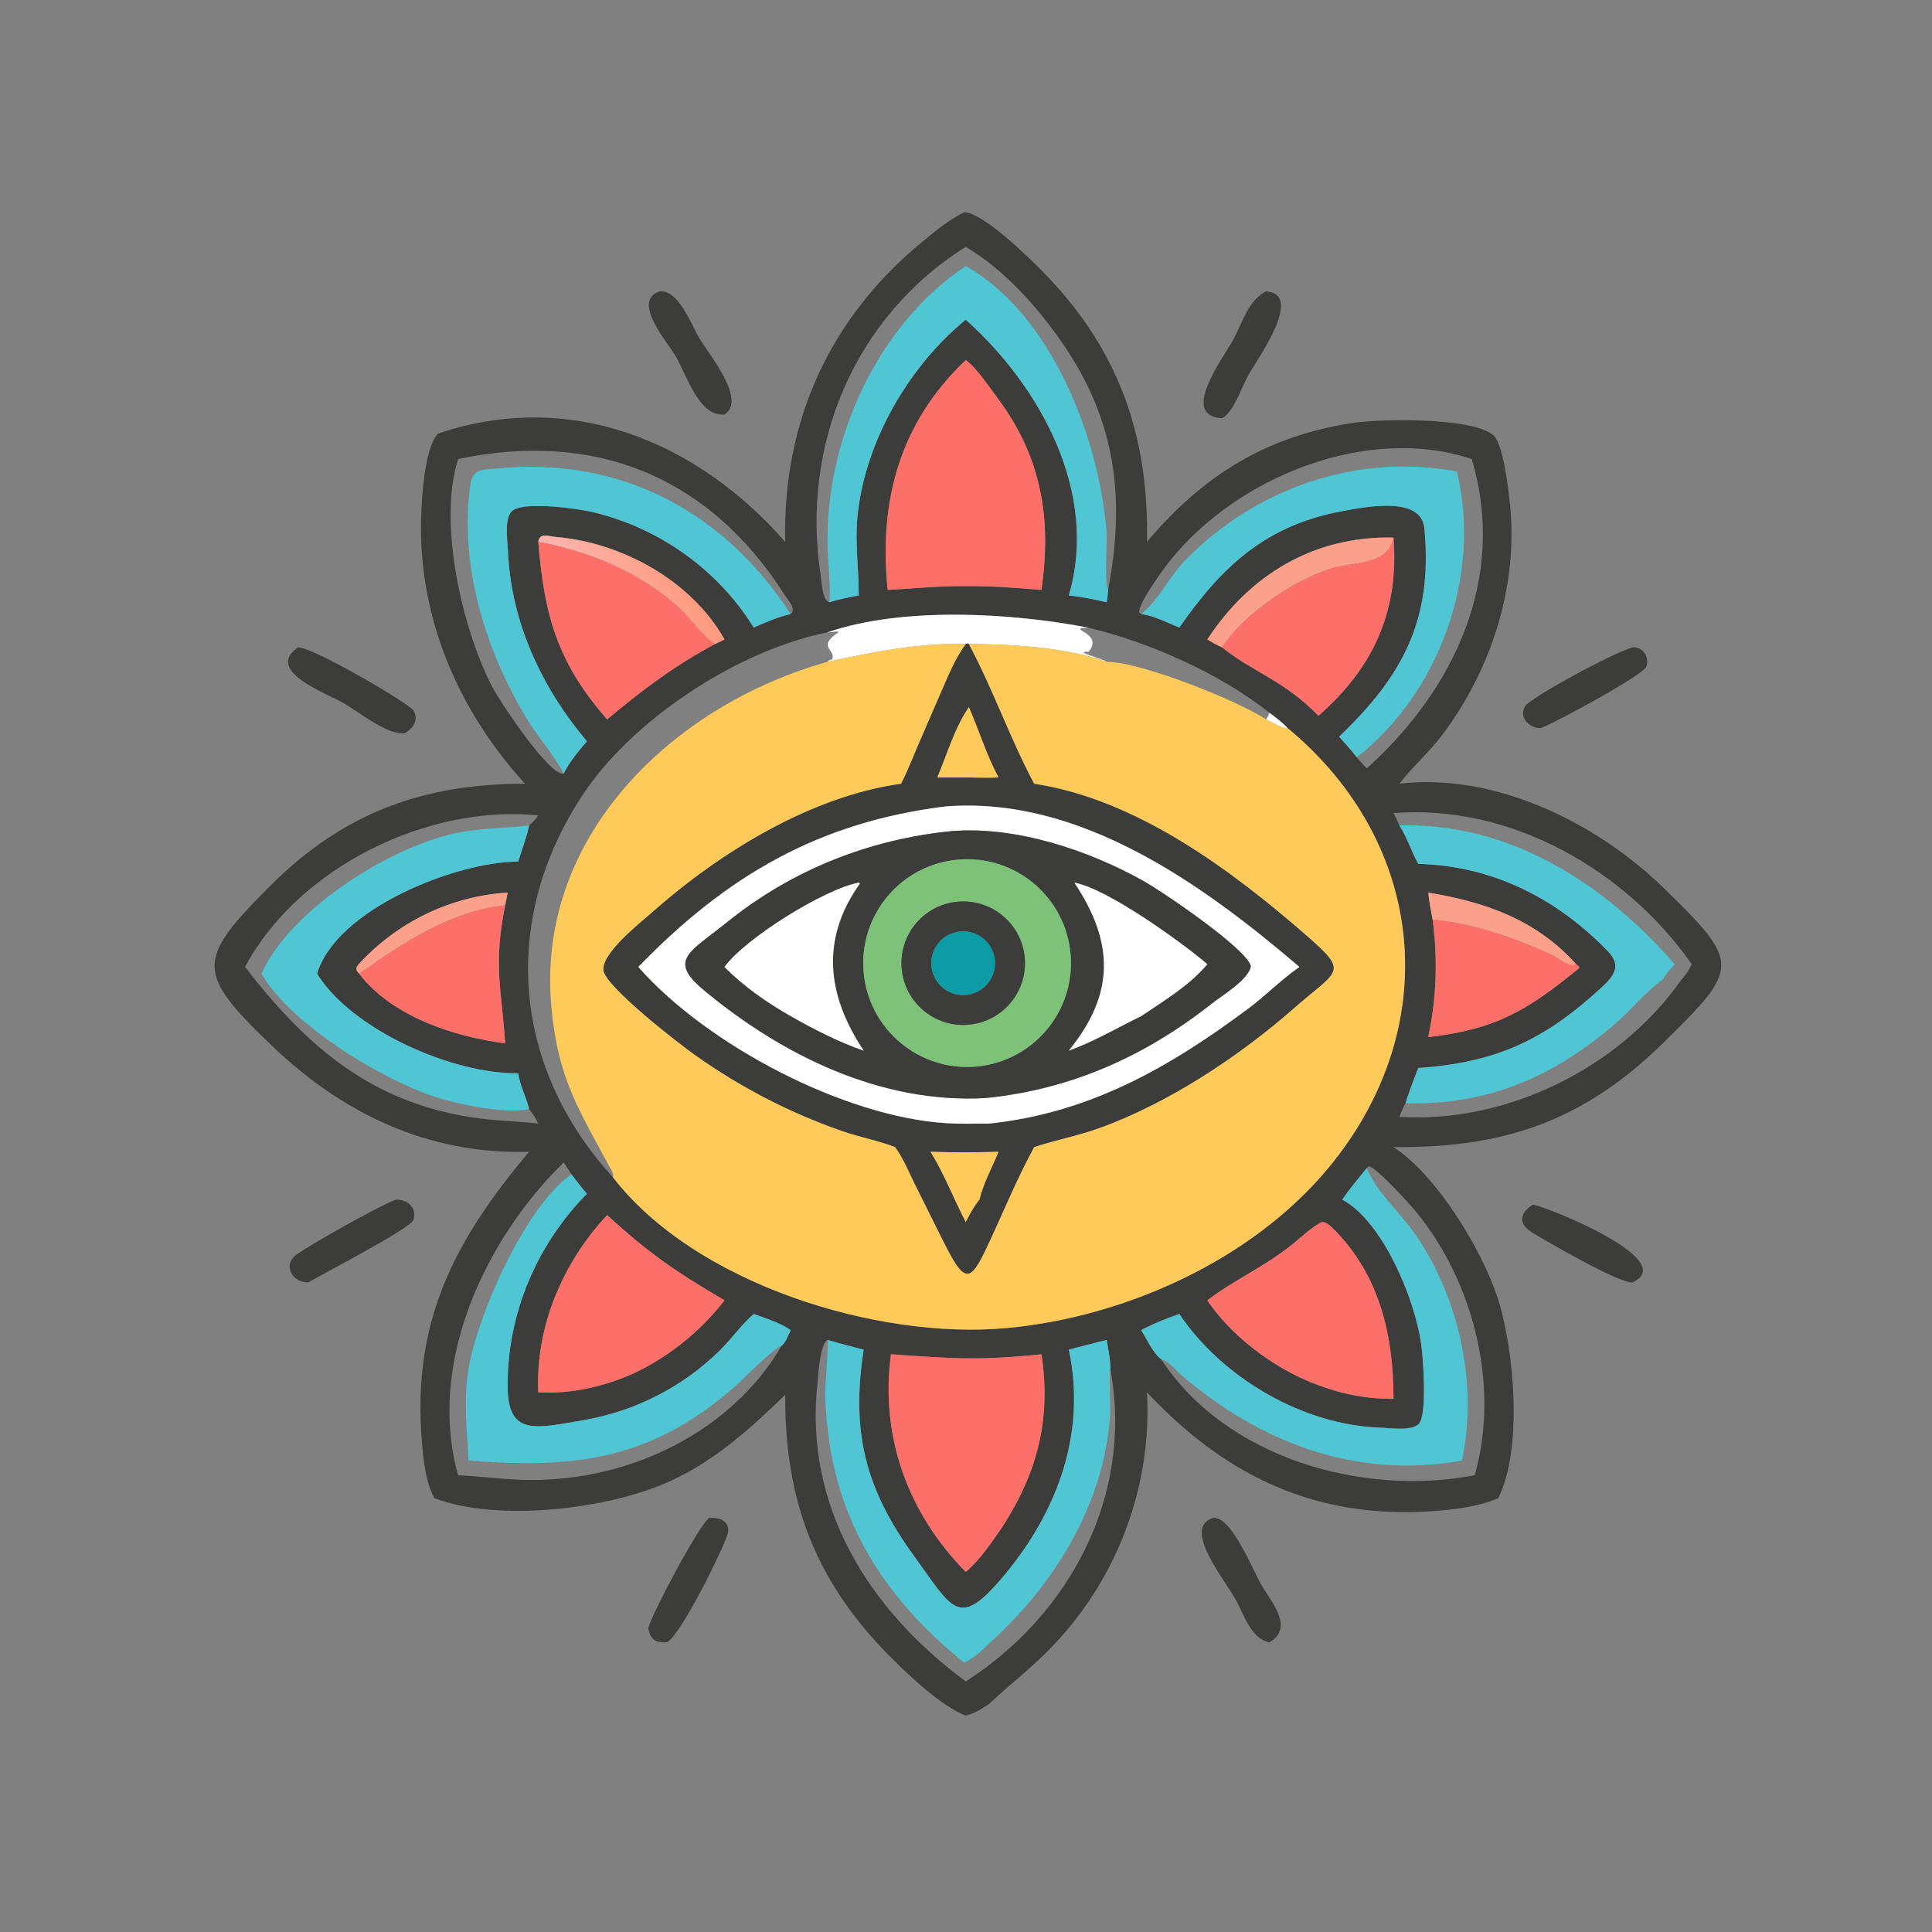<?xml version="1.0" encoding="utf-8" ?>
<svg xmlns="http://www.w3.org/2000/svg" xmlns:xlink="http://www.w3.org/1999/xlink" width="1024" height="1024">
	<rect width="100%" height="100%" fill="#808080" stroke="none"/>
	<path fill="#3C3C3B" transform="scale(2 2)" d="M208.08 143.602C207.399 111.798 219.73 84.316 244.58 63.942C247.928 61.197 251.591 58.141 255.494 56.259C260.574 56.234 273.489 69.013 277.237 72.904C296.85 93.268 304.477 116.109 303.962 143.602C318.725 126.063 335.581 115.53 358.625 112.061C365.604 111.011 389.633 110.502 395.61 115.212C398.364 117.383 399.681 129.207 400.098 132.968C402.532 154.889 395.325 177.367 382.166 194.828C378.803 199.29 374.57 202.96 371.135 207.335L370.855 207.695C396.102 204.69 423.109 218.012 440.808 235.25C461.454 255.359 461.105 256.417 440.738 276.412C419.33 297.43 398.021 304.261 369.293 303.995C380.606 311.256 392.622 331.052 396.803 343.692C401.214 357.026 403.707 383.774 397.052 397.034C389.97 400.197 377.372 400.928 369.491 400.695C342.569 399.9 321.798 388.011 303.962 368.986C305.319 393.656 296.313 417.845 279.324 435.84C273.529 441.978 268.2 445.855 262.42 451.283L262.189 451.503C260.119 452.898 258.38 454.047 255.937 454.648C249.5 452.223 240.8 443.951 235.889 439.013C215.772 418.786 207.968 397.312 208.08 369.647C198.739 378.692 189.328 387.226 177.331 392.645C161.375 399.854 132.224 403.506 115.099 397.034C112.793 392.749 112.223 387.029 111.817 382.239C109.081 350.022 120.608 328.534 140.221 305.227L139.625 305.245C113.49 305.881 91.005 295.203 72.366 277.413C51.776 257.761 51.813 254.493 71.822 234.553C91.216 215.226 112.465 207.683 139.129 207.695C122.1 189.011 111.628 165.568 111.564 140.068C111.549 134.137 112.246 118.779 116.114 114.885C150.901 103.176 184.446 116.62 208.08 143.602ZM369.293 142.47C348.319 141.942 331.114 152.33 319.953 169.463C321.219 170.285 322.498 170.933 323.866 171.569C332.14 178.206 340.279 180.297 349.405 189.687C363.825 177.075 370.816 162.139 369.293 142.47ZM192.005 169.463C183.275 153.914 164.835 143.771 147.398 142.317C145.436 142.154 143.009 141.017 142.647 143.602C144.215 162.728 147.537 175.448 160.905 190.647C170.035 182.962 178.864 176.335 189.471 170.681C190.34 170.321 191.168 169.891 192.005 169.463ZM293.664 156.33C298.163 132.591 295.985 112.092 281.864 91.392C275.177 81.591 266.264 71.531 255.937 65.424C226.192 84.104 212.227 118.256 217.468 152.368C217.705 153.911 217.938 159.172 219.746 159.616C222.336 158.808 224.908 158.274 227.577 157.812C227.599 150.682 226.525 143.928 227.251 136.737C229.229 117.152 240.741 97.131 255.937 84.727C275.797 102.497 291.25 130.67 283.244 157.812C286.664 158.135 289.933 158.833 293.269 159.616C293.467 158.514 293.604 157.449 293.664 156.33ZM209.543 162.723C211.142 161.424 208.824 159.052 207.999 157.754C187.803 125.959 157.304 114.081 121.408 121.653C115.957 138.654 122.572 166.78 130.372 181.885C132.325 185.668 145.469 205.641 149.359 205.032C150.995 201.821 153.197 199.172 155.545 196.47C143.415 182.044 135.375 164.757 134.592 145.692C134.49 143.204 133.452 136.686 136.093 135.12C139.741 132.956 152.932 134.735 157.046 135.704C174.53 139.824 190.298 150.965 199.738 166.311C202.819 164.926 206.238 163.472 209.543 162.723ZM390.025 121.653C362.263 112.372 327.658 126.49 309.971 148.711C308.384 150.705 301.613 159.907 301.885 162.308L302.428 162.723C305.843 163.181 309.36 165.007 312.529 166.311C323.813 150.127 335.393 139.15 355.992 135.404C362.106 134.292 376.662 131.392 377.478 140.017C379.801 164.547 371.472 179.369 354.885 195.229C356.471 197.028 358.121 198.799 359.574 200.707C360.371 201.746 361.333 202.671 362.236 203.618C385.365 182.79 399.44 153.16 390.025 121.653ZM288.269 166.311C268.309 162.437 239.153 160.696 219.328 167.566C195.429 172.367 167.609 190.68 154.409 210.663C132.405 243.974 135.825 282.863 162.424 311.977C184.259 340.272 232.461 355.096 266.75 351.95C298.072 349.075 331.747 333.984 352.062 309.48C382.744 272.471 378.254 223.609 341.224 192.949C339.782 191.388 338.068 190.13 336.373 188.862C323.298 178.459 304.469 170.134 288.269 166.311ZM369.293 215.488C369.904 216.499 370.354 217.679 370.855 218.752C372.91 221.95 374.023 225.607 375.84 228.942C395.436 229.412 412.572 238.045 426.176 252.17C429.876 256.012 427.608 258.774 424.258 261.847C409.16 275.696 396.439 281.612 375.84 283.032C374.689 286.12 373.423 289.22 372.482 292.377C371.786 293.521 371.338 294.738 370.855 295.981C399.393 297.79 429.368 282.875 445.665 259.535C446.813 258.348 447.613 256.996 448.329 255.522C430.832 230.501 400.199 213 369.293 215.488ZM140.221 218.752C141.106 217.909 141.987 217.129 142.647 216.089C113.337 213.094 78.981 229.918 64.934 256.252C81.421 277.593 98.989 292.812 127.304 296.42C132.41 297.071 137.543 297.177 142.647 297.754C141.949 296.42 141.216 295.084 140.221 293.944C139.463 290.644 137.813 287.819 137.312 284.427C120.097 284.657 93.4 273.09 84.029 258.058C89.125 240.893 120.936 228.328 137.312 228.342C138.329 225.15 139.542 222.043 140.221 218.752ZM133.872 239.931L134.548 236.549C119.475 237.459 105.36 244.315 95.159 255.407C94.192 256.46 94.209 257.072 95.198 258.058C103.848 269.399 120.411 274.762 133.872 276.503C132.947 262.133 130.647 255.945 133.872 239.931ZM378.495 236.549C378.738 238.951 379.219 241.32 379.66 243.691C381.035 254.197 380.706 264.48 378.495 274.859C396.679 272.726 404.707 267.778 418.417 256.625L418.541 256.21L417.688 255.522C407.096 243.689 393.538 239.024 378.495 236.549ZM362.236 309.518C360.022 312.266 357.685 314.985 355.726 317.921C366.293 323.565 374.948 344.012 376.637 356.253C377.129 359.816 378.198 374.048 376.207 377.077C374.679 379.402 368.379 378.429 366.048 378.359C345.519 377.736 324.046 365.334 312.529 348.211C309.131 349.417 305.605 350.795 302.428 352.499C303.856 354.808 305.614 358.666 307.77 360.279C324.916 386.443 361.141 396.663 390.817 390.961C397.528 367.378 390.573 339.822 375.269 321.11C373.848 319.372 364.706 309.262 362.729 309.07L362.236 309.518ZM151.431 311.193C150.77 310.128 150.113 309.078 149.359 308.074C128.411 328.62 113.089 361.408 121.408 390.961C127.755 391.273 134.024 392.162 140.393 392.21C166.715 392.406 193.596 379.733 207.178 356.615C208.206 355.802 208.972 353.666 209.543 352.499C206.67 350.467 203.02 349.434 199.738 348.211C196.503 351.035 193.972 354.689 190.919 357.723C181.149 367.427 168.348 374.019 154.767 376.336C142.129 378.491 134.643 380.731 134.533 367.588C134.373 348.351 142.11 330.014 155.545 316.35C154.091 314.709 152.78 312.922 151.431 311.193ZM219.328 355.097C217.287 355.987 216.896 364.171 216.662 366.255C212.968 399.139 230.194 426.602 255.937 445.595C283.845 427.724 300.384 395.962 294.271 362.854C294.264 360.229 293.727 357.672 293.269 355.097C289.918 355.923 286.58 356.795 283.244 357.681C288.101 380.224 279.862 401.653 264.97 418.833C253.862 431.648 252.239 426.09 242.219 412.344C229.279 394.592 225.492 379.33 228.885 357.681C225.694 356.841 222.493 356.029 219.328 355.097ZM255.937 95.425C238.312 112.11 232.827 133.123 235.252 156.33C242.178 155.996 248.986 155.207 255.937 155.338C262.645 155.231 269.317 155.797 275.999 156.33C278.691 137.428 276.118 121.13 264.186 105.262C261.986 102.336 258.818 97.482 255.937 95.425ZM160.905 322.005C149.214 334.526 142.004 351.284 142.631 368.567L142.647 368.986C151.151 369.514 160.331 367.417 168.063 363.898C177.391 359.486 185.664 352.764 192.005 344.613C179.066 336.994 171.943 332.153 160.905 322.005ZM350.314 323.84C347.482 325.289 345.106 327.656 342.635 329.65C335.007 335.805 326.742 339.348 319.953 344.613C325.79 353.248 335.055 360.517 344.362 364.988C352.321 368.681 360.471 370.794 369.293 370.706C369.286 353.962 365.668 337.968 353.401 325.69C352.594 324.882 351.505 323.857 350.314 323.84ZM236.113 358.903C233.179 380.643 240.637 401.073 255.937 416.572C259.925 413.165 262.705 408.833 265.685 404.567C274.988 390.094 278.583 376.029 275.999 358.903C259.031 360.641 252.266 360.007 236.113 358.903Z"/>
	<path fill="#50C5D4" transform="scale(2 2)" d="M255.937 70.499C278.696 83.305 291.311 116.271 293.243 140.896C293.492 144.072 292.572 154.328 293.664 156.33C293.604 157.449 293.467 158.514 293.269 159.616C289.933 158.833 286.664 158.135 283.244 157.812C291.25 130.67 275.797 102.497 255.937 84.727C240.741 97.131 229.229 117.152 227.251 136.737C226.525 143.928 227.599 150.682 227.577 157.812C224.908 158.274 222.336 158.808 219.746 159.616C220.272 157.53 219.363 147.682 219.3 144.872C218.673 116.935 232.276 86.259 255.937 70.499Z"/>
	<path fill="#3C3C3B" transform="scale(2 2)" d="M192.005 109.837C185.265 110.458 182.286 99.97 179.007 94.321C176.784 90.493 167.287 79.8 174.782 77.21C179.871 76.809 183.023 85.737 185.219 89.439C187.953 94.05 197.974 105.985 192.005 109.837Z"/>
	<path fill="#3C3C3B" transform="scale(2 2)" d="M323.866 110.838C312.432 110.198 324.214 94.902 326.943 89.793C329.193 85.582 330.969 79.393 335.516 77.21C345.918 77.977 332.789 95.694 330.626 99.755C329.052 102.711 326.871 109.283 323.866 110.838Z"/>
	<path fill="#FD7069" transform="scale(2 2)" d="M235.252 156.33C232.827 133.123 238.312 112.11 255.937 95.425C258.818 97.482 261.986 102.336 264.186 105.262C276.118 121.13 278.691 137.428 275.999 156.33C269.317 155.797 262.645 155.231 255.937 155.338C248.986 155.207 242.178 155.996 235.252 156.33Z"/>
	<path fill="#50C5D4" transform="scale(2 2)" d="M149.359 205.032C147.616 201.232 142.025 194.539 139.515 190.355C128.589 172.146 121.657 149.825 124.651 128.418C125.262 124.047 128.179 124.489 132.01 124.124C164.289 121.042 191.674 135.307 209.543 162.723C206.238 163.472 202.819 164.926 199.738 166.311C190.298 150.965 174.53 139.824 157.046 135.704C152.932 134.735 139.741 132.956 136.093 135.12C133.452 136.686 134.49 143.204 134.592 145.692C135.375 164.757 143.415 182.044 155.545 196.47C153.197 199.172 150.995 201.821 149.359 205.032Z"/>
	<path fill="#50C5D4" transform="scale(2 2)" d="M302.428 162.723L302.723 162.487C306.961 159.071 309.931 152.802 313.861 148.726C332.434 129.468 359.66 119.973 386.083 124.951C392.717 152.156 381.658 183.391 359.574 200.707C358.121 198.799 356.471 197.028 354.885 195.229C371.472 179.369 379.801 164.547 377.478 140.017C376.662 131.392 362.106 134.292 355.992 135.404C335.393 139.15 323.813 150.127 312.529 166.311C309.36 165.007 305.843 163.181 302.428 162.723Z"/>
	<defs>
		<linearGradient id="gradient_0" gradientUnits="userSpaceOnUse" x1="180.562" y1="148.875" x2="154.237" y2="162.718">
			<stop offset="0" stop-color="#FE9A7E"/>
			<stop offset="1" stop-color="#FBB5AE"/>
		</linearGradient>
	</defs>
	<path fill="url(#gradient_0)" transform="scale(2 2)" d="M142.647 143.602C143.009 141.017 145.436 142.154 147.398 142.317C164.835 143.771 183.275 153.914 192.005 169.463C191.168 169.891 190.34 170.321 189.471 170.681C185.96 168.361 183.194 164.128 180.074 161.228C169.818 151.694 156.267 146.184 142.647 143.602Z"/>
	<path fill="#FBA08A" transform="scale(2 2)" d="M319.953 169.463C331.114 152.33 348.319 141.942 369.293 142.47C368.056 149.519 359.409 148.991 354.193 150.28C344.252 152.736 329.59 162.545 323.866 171.569C322.498 170.933 321.219 170.285 319.953 169.463Z"/>
	<path fill="#FD7069" transform="scale(2 2)" d="M369.293 142.47C370.816 162.139 363.825 177.075 349.405 189.687C340.279 180.297 332.14 178.206 323.866 171.569C329.59 162.545 344.252 152.736 354.193 150.28C359.409 148.991 368.056 149.519 369.293 142.47Z"/>
	<path fill="#FD7069" transform="scale(2 2)" d="M142.647 143.602C156.267 146.184 169.818 151.694 180.074 161.228C183.194 164.128 185.96 168.361 189.471 170.681C178.864 176.335 170.035 182.962 160.905 190.647C147.537 175.448 144.215 162.728 142.647 143.602Z"/>
	<path fill="white" transform="scale(2 2)" d="M288.269 166.311C281.962 166.639 292.753 167.569 288.536 172.691C284.091 172.662 292.025 174.393 293.269 175.394C282.608 171.565 268.064 170.699 256.763 170.681L256.45 170.511L255.937 170.681C244.054 170.313 230.912 172.84 219.328 175.394C219.748 174.903 219.923 174.936 220.519 174.745C221.674 172.071 216.211 171.547 222.304 167.476C221.431 167.205 220.572 167.561 219.679 167.567L219.328 167.566C239.153 160.696 268.309 162.437 288.269 166.311Z"/>
	<path fill="#3C3C3B" transform="scale(2 2)" d="M255.937 170.681L256.45 170.511L256.763 170.681C263.25 182.811 267.724 195.839 274.074 207.695C301.191 211.79 326.418 230.603 346.434 248.084C357.723 257.943 354.567 256.971 342.924 267.2C328.355 280.001 309.571 292.422 291.276 298.989C285.61 301.023 279.761 302.127 274.074 303.995C270.181 311.122 266.861 318.902 263.495 326.309C257.338 339.853 256.329 341.685 249.977 328.961L242.608 314.186C240.913 310.744 239.457 307.131 237.211 303.995C232.678 302.271 227.807 301.363 223.208 299.766C209.235 294.912 196.289 288.172 184.22 279.642C180.057 276.7 160.465 261.531 159.913 257.179C159.33 252.594 169.856 244.383 172.896 241.692C190.684 225.952 214.85 211.006 238.773 207.695C240.402 204.592 241.676 201.251 243.053 198.031L249.635 182.823C251.461 178.663 253.211 174.343 255.937 170.681ZM256.763 187.392C252.969 192.915 250.995 199.883 248.391 206.038L256.763 206.038C259.378 206.078 262.005 206.171 264.619 206.038C261.364 199.966 259.485 193.606 256.763 187.392ZM250.465 213.731C217.173 217.862 192.733 231.925 169.162 256.252C187.516 277.104 223.99 296.07 250.956 297.663C254.68 297.882 258.458 297.77 262.189 297.754C288.733 294.952 309.877 282.909 330.894 267.207C335.535 263.74 339.596 259.531 344.362 256.252C318.774 234.405 286.141 210.833 250.465 213.731ZM246.602 305.227C250.265 311.148 252.724 317.682 255.937 323.84C257.02 321.739 258.047 319.763 259.557 317.921C260.646 313.426 262.9 309.482 264.619 305.227C258.559 305.431 252.659 305.443 246.602 305.227Z"/>
	<path fill="#FECB5B" transform="scale(2 2)" d="M219.328 175.394C230.912 172.84 244.054 170.313 255.937 170.681C253.211 174.343 251.461 178.663 249.635 182.823L243.053 198.031C241.676 201.251 240.402 204.592 238.773 207.695C214.85 211.006 190.684 225.952 172.896 241.692C169.856 244.383 159.33 252.594 159.913 257.179C160.465 261.531 180.057 276.7 184.22 279.642C196.289 288.172 209.235 294.912 223.208 299.766C227.807 301.363 232.678 302.271 237.211 303.995C239.457 307.131 240.913 310.744 242.608 314.186L249.977 328.961C256.329 341.685 257.338 339.853 263.495 326.309C266.861 318.902 270.181 311.122 274.074 303.995C279.761 302.127 285.61 301.023 291.276 298.989C309.571 292.422 328.355 280.001 342.924 267.2C354.567 256.971 357.723 257.943 346.434 248.084C326.418 230.603 301.191 211.79 274.074 207.695C267.724 195.839 263.25 182.811 256.763 170.681C268.064 170.699 282.608 171.565 293.269 175.394C302.034 175.309 327.838 185.556 335.516 190.647C337.153 191.382 339.466 192.956 341.224 192.949C378.254 223.609 382.744 272.471 352.062 309.48C331.747 333.984 298.072 349.075 266.75 351.95C232.461 355.096 184.259 340.272 162.424 311.977C162.63 311.255 162.468 310.931 162.113 310.272C153.165 293.686 147.661 285.515 146.056 266.06C142.358 221.24 178.616 186.776 219.328 175.394Z"/>
	<path fill="#3C3C3B" transform="scale(2 2)" d="M408.391 192.949C405.452 193.109 402.411 190.228 404.113 187.231C405.426 184.917 427.306 173.085 432.633 171.569C435.353 171.278 437.215 174.225 436.288 176.655C435.406 178.968 412.797 191.172 408.391 192.949Z"/>
	<path fill="#3C3C3B" transform="scale(2 2)" d="M107.243 194.317C102.7 194.891 94.874 188.515 91.012 186.295C86.746 183.842 69.92 177.772 78.99 171.569C82.594 171.303 108.348 186.335 109.564 188.281C111.082 190.711 109.44 193.094 107.243 194.317Z"/>
	<path fill="#FECB5B" transform="scale(2 2)" d="M248.391 206.038C250.995 199.883 252.969 192.915 256.763 187.392C259.485 193.606 261.364 199.966 264.619 206.038C262.005 206.171 259.378 206.078 256.763 206.038L248.391 206.038Z"/>
	<path fill="white" transform="scale(2 2)" d="M336.373 188.862C338.068 190.13 339.782 191.388 341.224 192.949C339.466 192.956 337.153 191.382 335.516 190.647C335.964 190.025 336.166 189.601 336.373 188.862Z"/>
	<path fill="white" transform="scale(2 2)" d="M169.162 256.252C192.733 231.925 217.173 217.862 250.465 213.731C286.141 210.833 318.774 234.405 344.362 256.252C339.596 259.531 335.535 263.74 330.894 267.207C309.877 282.909 288.733 294.952 262.189 297.754C258.458 297.77 254.68 297.882 250.956 297.663C223.99 296.07 187.516 277.104 169.162 256.252ZM252.096 220.266C230.452 222.401 209.843 230.577 192.857 244.266C182.661 252.482 176.833 254.351 186.665 262.512C207.439 279.753 233.582 292.543 261.188 290.99C283.84 288.706 303.476 279.92 321.264 265.861C323.806 263.852 331.177 259.394 331.472 255.965C330.158 251.315 308.309 236.429 302.985 233.451C288.378 225.282 269.157 218.862 252.096 220.266Z"/>
	<path fill="#50C5D4" transform="scale(2 2)" d="M370.855 218.752C400.08 217.918 425.258 234.175 443.799 255.522C442.804 256.735 441.39 258.144 440.713 259.535L440.38 259.777C435.869 263.087 432.229 267.744 427.956 271.395C411.537 285.422 394.427 292.904 372.482 292.377C373.423 289.22 374.689 286.12 375.84 283.032C396.439 281.612 409.16 275.696 424.258 261.847C427.608 258.774 429.876 256.012 426.176 252.17C412.572 238.045 395.436 229.412 375.84 228.942C374.023 225.607 372.91 221.95 370.855 218.752Z"/>
	<path fill="#50C5D4" transform="scale(2 2)" d="M69.319 258.058C76.862 240.88 104.312 223.676 122.345 220.482C128.267 219.433 134.265 219.464 140.221 218.752C139.542 222.043 138.329 225.15 137.312 228.342C120.936 228.328 89.125 240.893 84.029 258.058C93.4 273.09 120.097 284.657 137.312 284.427C137.813 287.819 139.463 290.644 140.221 293.944C134.438 295.189 123.495 293.017 117.727 291.429C103.116 287.407 77.135 271.831 69.319 258.058Z"/>
	<path fill="#3C3C3B" transform="scale(2 2)" d="M261.188 290.99C233.582 292.543 207.439 279.753 186.665 262.512C176.833 254.351 182.661 252.482 192.857 244.266C209.843 230.577 230.452 222.401 252.096 220.266C269.157 218.862 288.378 225.282 302.985 233.451C308.309 236.429 330.158 251.315 331.472 255.965C331.177 259.394 323.806 263.852 321.264 265.861C303.476 279.92 283.84 288.706 261.188 290.99ZM252.65 227.944C237.583 229.956 226.998 243.799 229.007 258.867C231.015 273.934 244.857 284.521 259.925 282.516C274.997 280.509 285.587 266.663 283.578 251.592C281.569 236.52 267.721 225.932 252.65 227.944ZM227.577 233.921C218.399 235.608 197.394 248.772 192.005 256.252C196.991 261.346 203.353 265.762 209.543 269.276C215.655 272.75 222.231 276.135 228.885 278.438C219.078 263.716 217.427 248.861 227.837 234.21L227.744 233.971L227.577 233.921ZM284.732 233.921C295.39 249.945 295.416 263.458 283.244 278.438C289.949 275.991 296.039 272.41 302.428 269.276C308.452 265.203 315.252 261.142 319.953 255.522C313.466 249.934 293.421 235.444 284.732 233.921Z"/>
	<path fill="#7EC178" transform="scale(2 2)" d="M259.925 282.516C244.857 284.521 231.015 273.934 229.007 258.867C226.998 243.799 237.583 229.956 252.65 227.944C267.721 225.932 281.569 236.52 283.578 251.592C285.587 266.663 274.997 280.509 259.925 282.516ZM253.286 239.008C244.286 240.102 237.89 248.304 239.022 257.3C240.155 266.295 248.383 272.657 257.373 271.487C266.312 270.325 272.628 262.155 271.502 253.212C270.377 244.269 262.233 237.919 253.286 239.008Z"/>
	<path fill="white" transform="scale(2 2)" d="M192.005 256.252C197.394 248.772 218.399 235.608 227.577 233.921L227.744 233.971L227.837 234.21C217.427 248.861 219.078 263.716 228.885 278.438C222.231 276.135 215.655 272.75 209.543 269.276C203.353 265.762 196.991 261.346 192.005 256.252Z"/>
	<path fill="white" transform="scale(2 2)" d="M283.244 278.438C295.416 263.458 295.39 249.945 284.732 233.921C293.421 235.444 313.466 249.934 319.953 255.522C315.252 261.142 308.452 265.203 302.428 269.276C296.039 272.41 289.949 275.991 283.244 278.438Z"/>
	<path fill="#FBA08A" transform="scale(2 2)" d="M133.872 239.931C119.555 241.326 106.508 250.064 95.198 258.058C94.209 257.072 94.192 256.46 95.159 255.407C105.36 244.315 119.475 237.459 134.548 236.549L133.872 239.931Z"/>
	<path fill="#FBA08A" transform="scale(2 2)" d="M379.66 243.691C379.219 241.32 378.738 238.951 378.495 236.549C393.538 239.024 407.096 243.689 417.688 255.522C415.781 256.542 413.079 253.894 411.385 253.116C401.507 248.579 390.541 244.718 379.66 243.691Z"/>
	<path fill="#3C3C3B" transform="scale(2 2)" d="M257.373 271.487C248.383 272.657 240.155 266.295 239.022 257.3C237.89 248.304 244.286 240.102 253.286 239.008C262.233 237.919 270.377 244.269 271.502 253.212C272.628 262.155 266.312 270.325 257.373 271.487ZM253.995 246.906C249.352 247.597 246.164 251.943 246.899 256.58C247.633 261.217 252.009 264.364 256.638 263.586C261.207 262.818 264.305 258.513 263.58 253.937C262.855 249.361 258.578 246.223 253.995 246.906Z"/>
	<path fill="#FD7069" transform="scale(2 2)" d="M95.198 258.058C106.508 250.064 119.555 241.326 133.872 239.931C130.647 255.945 132.947 262.133 133.872 276.503C120.411 274.762 103.848 269.399 95.198 258.058Z"/>
	<path fill="#FD7069" transform="scale(2 2)" d="M379.66 243.691C390.541 244.718 401.507 248.579 411.385 253.116C413.079 253.894 415.781 256.542 417.688 255.522L418.541 256.21L418.417 256.625C404.707 267.778 396.679 272.726 378.495 274.859C380.706 264.48 381.035 254.197 379.66 243.691Z"/>
	<path fill="#0D9BA6" transform="scale(2 2)" d="M256.638 263.586C252.009 264.364 247.633 261.217 246.899 256.58C246.164 251.943 249.352 247.597 253.995 246.906C258.578 246.223 262.855 249.361 263.58 253.937C264.305 258.513 261.207 262.818 256.638 263.586Z"/>
	<path fill="#FECB5B" transform="scale(2 2)" d="M255.937 323.84C252.724 317.682 250.265 311.148 246.602 305.227C252.659 305.443 258.559 305.431 264.619 305.227C262.9 309.482 260.646 313.426 259.557 317.921C258.047 319.763 257.02 321.739 255.937 323.84Z"/>
	<path fill="#50C5D4" transform="scale(2 2)" d="M355.726 317.921C357.685 314.985 360.022 312.266 362.236 309.518C364.527 315.598 370.441 320.755 374.246 325.974C386.428 342.681 391.877 366.705 387.409 387.078C359.4 392.028 334.301 382.478 313.214 364.547C311.665 363.23 309.823 360.696 307.77 360.279C305.614 358.666 303.856 354.808 302.428 352.499C305.605 350.795 309.131 349.417 312.529 348.211C324.046 365.334 345.519 377.736 366.048 378.359C368.379 378.429 374.679 379.402 376.207 377.077C378.198 374.048 377.129 359.816 376.637 356.253C374.948 344.012 366.293 323.565 355.726 317.921Z"/>
	<path fill="#50C5D4" transform="scale(2 2)" d="M151.431 311.193C152.78 312.922 154.091 314.709 155.545 316.35C142.11 330.014 134.373 348.351 134.533 367.588C134.643 380.731 142.129 378.491 154.767 376.336C168.348 374.019 181.149 367.427 190.919 357.723C193.972 354.689 196.503 351.035 199.738 348.211C203.02 349.434 206.67 350.467 209.543 352.499C208.972 353.666 208.206 355.802 207.178 356.615C204.567 357.581 196.643 365.85 193.922 368.188C171.72 387.258 151.54 389.167 124.214 387.078C123.653 379.095 122.839 370.597 124.175 362.654C126.535 348.62 139.007 319.961 151.431 311.193Z"/>
	<path fill="#3C3C3B" transform="scale(2 2)" d="M81.689 339.862C77.532 339.96 74.676 335.253 78.667 332.434C83.115 329.293 100.159 319.733 104.892 317.921C107.852 317.77 110.517 319.98 109.621 323.189C108.978 325.494 85.675 337.484 81.689 339.862Z"/>
	<path fill="#3C3C3B" transform="scale(2 2)" d="M432.633 339.862C429.083 340.119 409.838 328.981 405.841 326.502C402.236 324.267 402.823 321.262 406.254 319.256C408.106 319.163 445.697 333.792 432.633 339.862Z"/>
	<path fill="#FD7069" transform="scale(2 2)" d="M142.647 368.986L142.631 368.567C142.004 351.284 149.214 334.526 160.905 322.005C171.943 332.153 179.066 336.994 192.005 344.613C185.664 352.764 177.391 359.486 168.063 363.898C160.331 367.417 151.151 369.514 142.647 368.986Z"/>
	<path fill="#FD7069" transform="scale(2 2)" d="M319.953 344.613C326.742 339.348 335.007 335.805 342.635 329.65C345.106 327.656 347.482 325.289 350.314 323.84C351.505 323.857 352.594 324.882 353.401 325.69C365.668 337.968 369.286 353.962 369.293 370.706C360.471 370.794 352.321 368.681 344.362 364.988C335.055 360.517 325.79 353.248 319.953 344.613Z"/>
	<path fill="#50C5D4" transform="scale(2 2)" d="M219.328 355.097C222.493 356.029 225.694 356.841 228.885 357.681C225.492 379.33 229.279 394.592 242.219 412.344C252.239 426.09 253.862 431.648 264.97 418.833C279.862 401.653 288.101 380.224 283.244 357.681C286.58 356.795 289.918 355.923 293.269 355.097C293.727 357.672 294.264 360.229 294.271 362.854L294.238 362.857C293.88 363.312 294.311 373.142 294.184 375.049C292.65 398.15 279.933 419.143 263.241 434.553C260.948 436.67 258.371 439.383 255.494 440.618C233.081 422.496 219.888 400.84 218.747 371.134C218.544 365.855 219.44 360.644 219.336 355.38L219.328 355.097Z"/>
	<path fill="#FD7069" transform="scale(2 2)" d="M255.937 416.572C240.637 401.073 233.179 380.643 236.113 358.903C252.266 360.007 259.031 360.641 275.999 358.903C278.583 376.029 274.988 390.094 265.685 404.567C262.705 408.833 259.925 413.165 255.937 416.572Z"/>
	<path fill="#3C3C3B" transform="scale(2 2)" d="M336.373 435.246C331.48 434.217 329.7 427.933 327.549 424.038C324.498 418.515 313.198 404.909 321.426 402.273C326.155 401.53 331.797 415.605 334.042 419.605C336.666 424.281 343.24 431.3 336.373 435.246Z"/>
	<path fill="#3C3C3B" transform="scale(2 2)" d="M171.766 431.534C172.758 427.703 184.943 404.608 187.913 402.273C190.838 402.003 193.872 403.347 192.751 406.791C191.425 410.864 180.478 433.289 176.718 435.246C173.591 435.321 172.525 434.647 171.766 431.534Z"/>
</svg>
